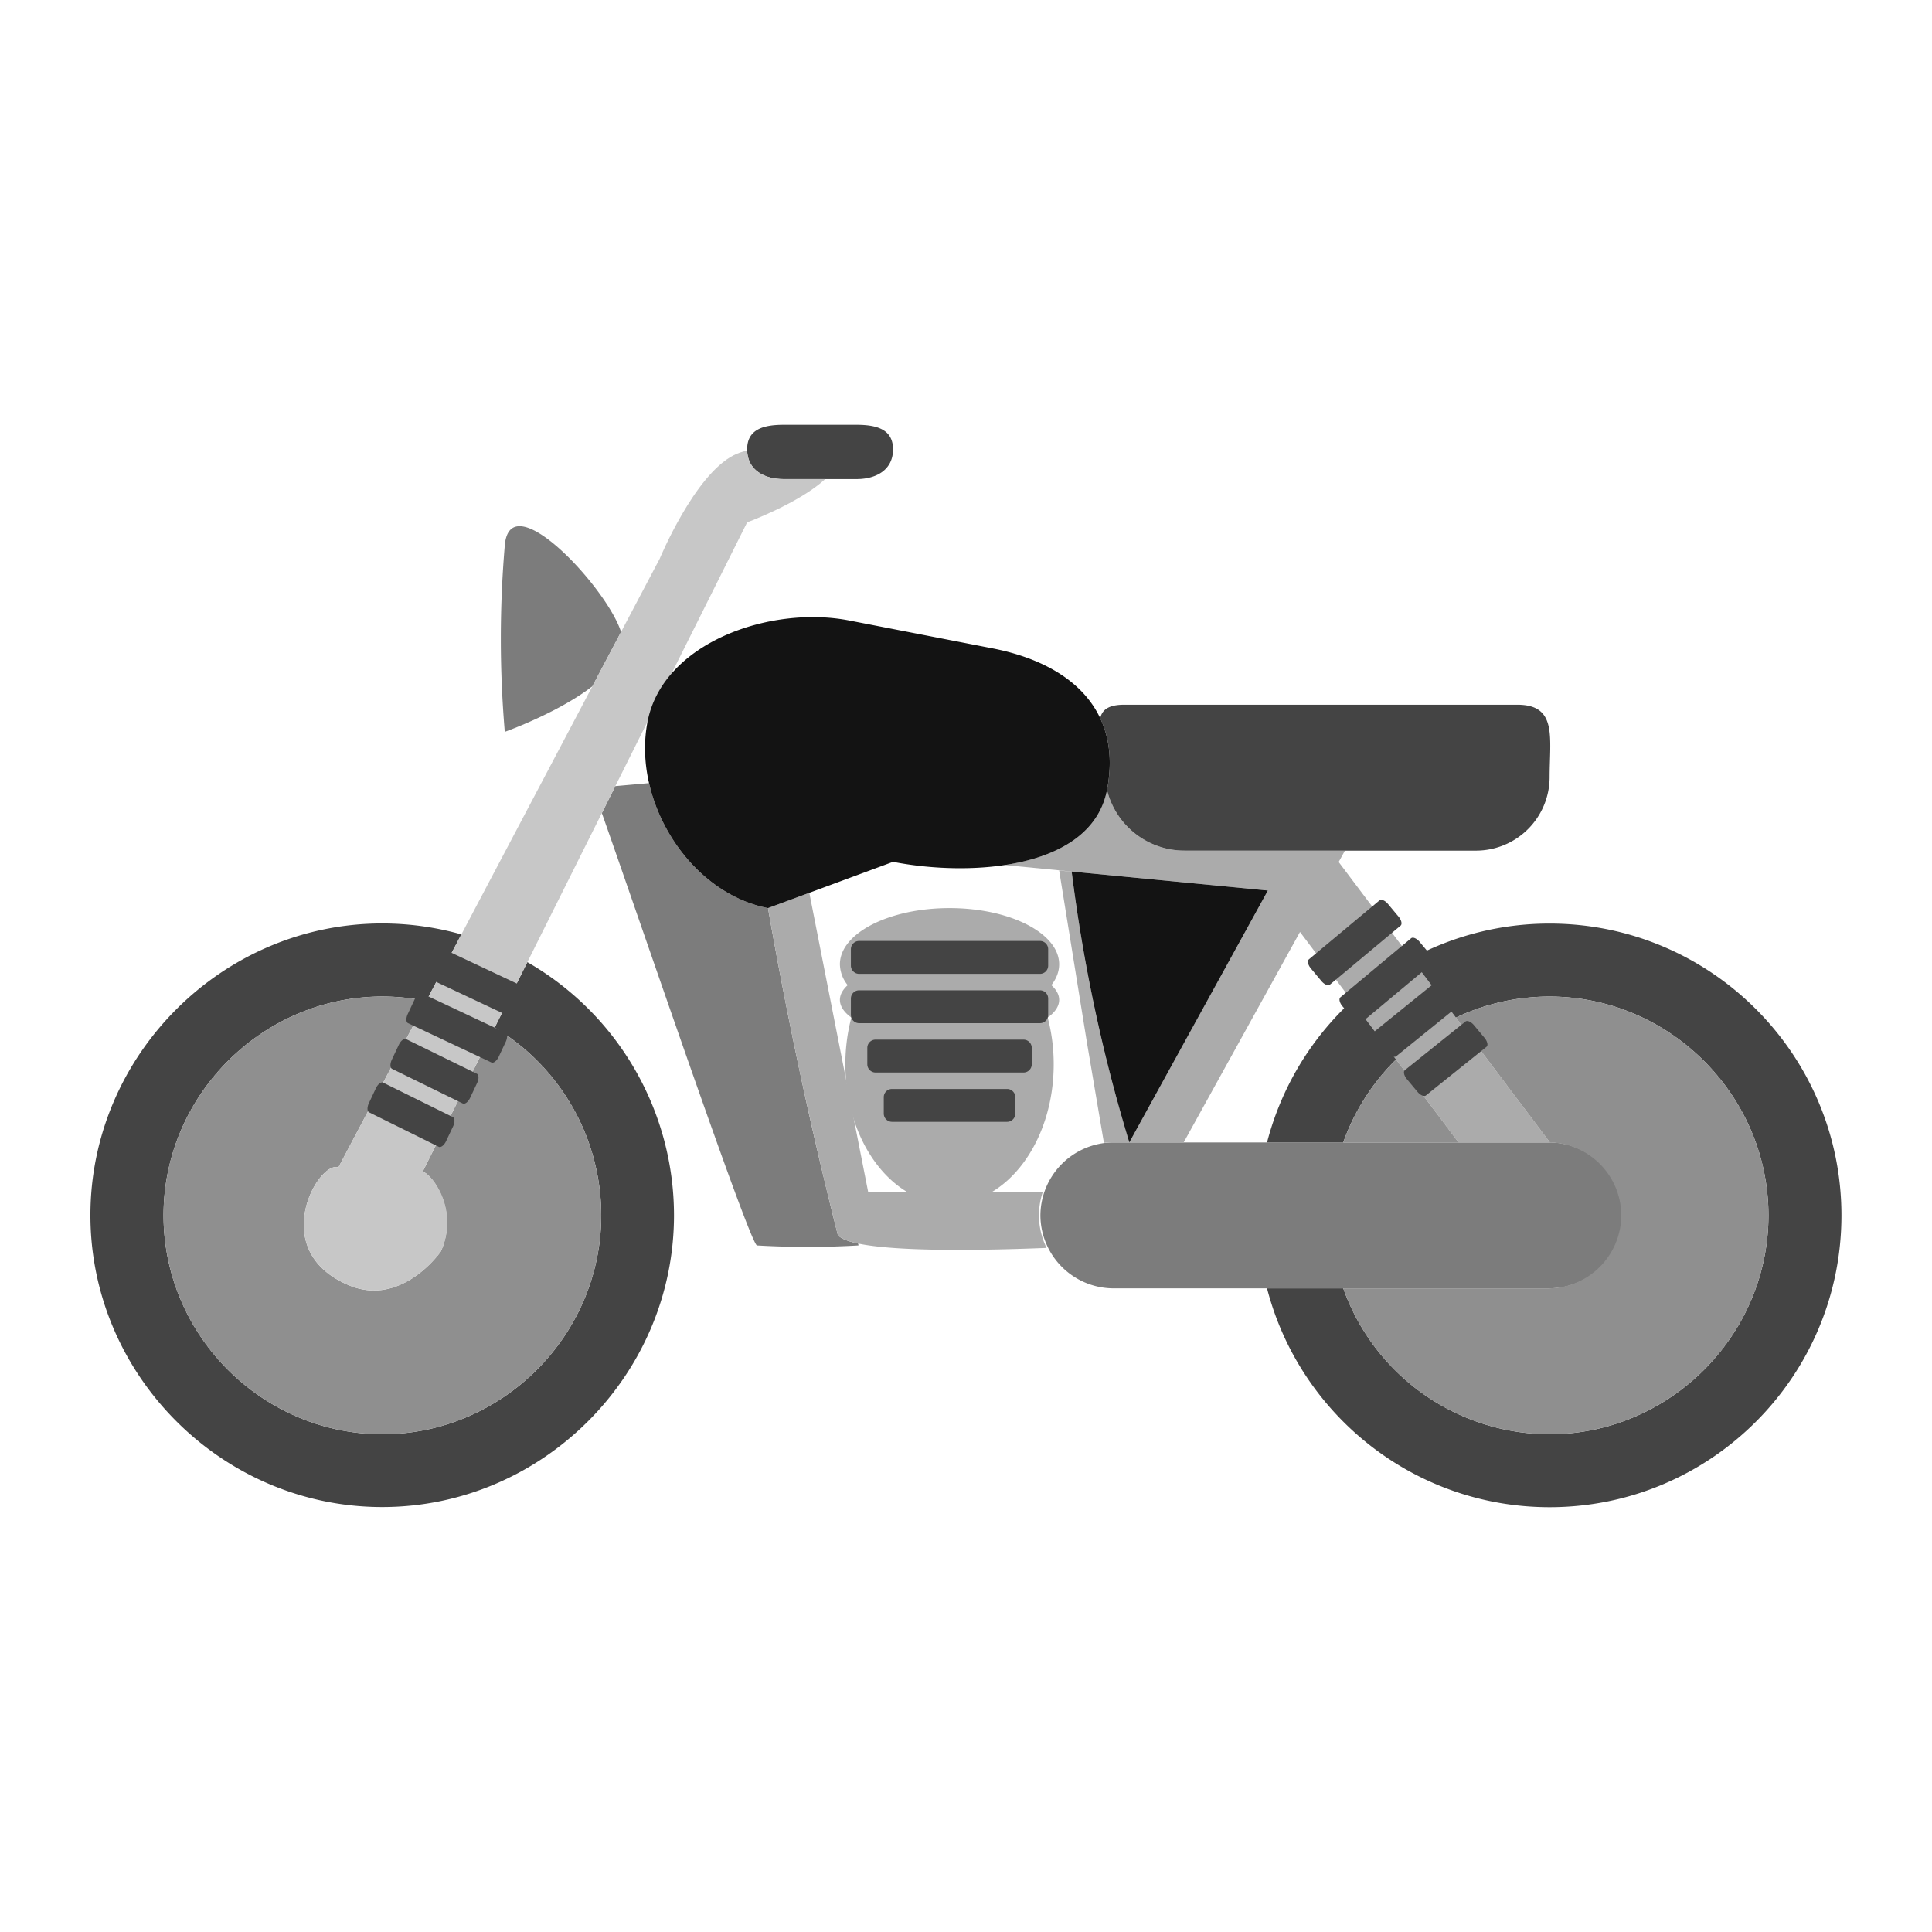 <svg xmlns="http://www.w3.org/2000/svg" xml:space="preserve" fill-rule="evenodd" stroke-linejoin="round" stroke-miterlimit="2" clip-rule="evenodd" viewBox="0 0 64 64">
  <g id="grey">
    <path fill="#7c7c7c" d="M19.623 22.734c-1.079.833-2.674 1.426-2.901 1.51a36.428 36.428 0 0 1 0-6.179c.175-2.056 3.397 1.421 3.851 2.87l-.95 1.799Zm.761 3.307 1.116-.099c.449 1.971 1.99 3.761 3.941 4.14a149.171 149.171 0 0 0 2.313 10.827c.095.121.333.214.674.285l.01.063c-1.12.065-2.244.065-3.364 0-.26-.11-4.021-11.167-5.137-14.322l.447-.894ZM53.75 40.262a2.428 2.428 0 0 1-2.417 2.416h-14.5a2.428 2.428 0 0 1-2.368-2.416 2.429 2.429 0 0 1 2.368-2.417h14.5a2.43 2.43 0 0 1 2.417 2.417Z"/>
    <path fill="#ababab" d="M34.67 41.339c-2.678.107-6.457.15-6.916-.43a149.171 149.171 0 0 1-2.313-10.827l1.369-.506 1.952 9.924h5.777a2.435 2.435 0 0 0 .131 1.839Zm1.899-3.48L36 34.5l-.914-5.663.414.038a53.557 53.557 0 0 0 1.91 8.97h-.577c-.089 0-.177.005-.264.014Zm.841-.014L42 29.5l-8.718-.844c1.663-.251 3.097-.98 3.389-2.486a2.643 2.643 0 0 0 2.579 2.008h5.303l-.208.377 6.999 9.29h-3.027l-5.253-6.972-3.854 6.972h-1.8Z"/>
    <path fill="#444" d="M36.446 23.792c.064-.281.276-.447.798-.447h13.019c1.334 0 1.07 1.083 1.07 2.417a2.439 2.439 0 0 1-2.416 2.416H39.25a2.643 2.643 0 0 1-2.579-2.008c.18-.924.086-1.716-.225-2.378Zm5.526 14.053a9.672 9.672 0 0 1 2.811-4.69l1.464 1.942a7.266 7.266 0 0 0-1.75 2.748h-2.525Zm2.525 4.833a7.27 7.27 0 0 0 6.836 4.834c3.977-.002 7.248-3.273 7.25-7.25-.002-3.978-3.275-7.25-7.253-7.25a7.25 7.25 0 0 0-3.102.697l-1.477-1.96a9.632 9.632 0 0 1 4.582-1.154c5.336 0 9.667 4.332 9.667 9.667s-4.331 9.666-9.667 9.666c-4.501 0-8.287-3.082-9.361-7.25h2.525ZM17.469 31.872a9.677 9.677 0 0 1 4.858 8.385c0 5.303-4.364 9.666-9.666 9.666-5.303 0-9.666-4.363-9.666-9.666 0-5.302 4.363-9.666 9.666-9.666.887 0 1.769.122 2.623.363l-1.163 2.204a7.297 7.297 0 0 0-1.451-.147c-3.978 0-7.252 3.273-7.253 7.251.002 3.977 3.273 7.248 7.25 7.25 3.976-.002 7.248-3.274 7.25-7.25a7.257 7.257 0 0 0-3.53-6.223l1.082-2.167Zm12.114-16.985c0 .667-.541.983-1.208.983h-2.417c-.667 0-1.208-.316-1.208-.983s.541-.815 1.208-.815h2.417c.667 0 1.208.148 1.208.815Z"/>
    <path fill="#8f8f8f" d="M16.387 34.039a7.257 7.257 0 0 1 3.53 6.223c-.002 3.976-3.274 7.248-7.25 7.25-3.977-.002-7.248-3.273-7.25-7.25.001-3.978 3.275-7.251 7.253-7.251.487 0 .973.05 1.451.147l-2.911 5.514c-.663-.241-2.38 2.754.341 3.902 1.761.743 3.053-1.118 3.053-1.118.607-1.357-.303-2.581-.604-2.641l2.387-4.776Zm31.841-.33a7.25 7.25 0 0 1 3.102-.697c3.978 0 7.251 3.272 7.253 7.25-.002 3.977-3.273 7.248-7.25 7.25a7.27 7.27 0 0 1-6.836-4.834h6.836a2.428 2.428 0 0 0 2.374-2.417 2.428 2.428 0 0 0-2.363-2.416l-3.116-4.136Zm.089 4.136h-3.82a7.266 7.266 0 0 1 1.75-2.748l2.07 2.748Z"/>
    <path fill="#c7c7c7" d="M27.338 15.87c-.878.805-2.588 1.433-2.588 1.433L14 38.815c.301.06 1.235 1.261.604 2.641 0 0-1.292 1.861-3.053 1.118-2.721-1.148-1.004-4.143-.341-3.902l10.643-20.163s1.145-2.767 2.455-3.43c.141-.071.29-.121.443-.153.02.64.554.944 1.207.944h1.38Z"/>
    <path fill="#ababab" d="M28.081 32.634a1.124 1.124 0 0 1-.258-.69c0-1.028 1.627-1.862 3.631-1.862 2.005 0 3.632.834 3.632 1.862 0 .243-.092.476-.258.69.166.151.258.316.258.488 0 .211-.137.41-.379.586a6.08 6.08 0 0 1 .198 1.548c0 2.555-1.546 4.63-3.451 4.63-1.904 0-3.45-2.075-3.45-4.63 0-.543.07-1.064.198-1.548-.242-.176-.379-.375-.379-.586 0-.172.092-.337.258-.488Z"/>
    <path fill="#444" d="M34.722 31.443v.545c0 .15-.122.272-.272.272h-5.991a.274.274 0 0 1-.272-.272v-.545c0-.15.122-.272.272-.272h5.991c.15 0 .272.122.272.272Zm0 1.634v.545c0 .15-.122.272-.272.272h-5.991a.274.274 0 0 1-.272-.272v-.545c0-.15.122-.272.272-.272h5.991c.15 0 .272.122.272.272Zm-.544 1.634v.545c0 .15-.122.272-.273.272h-4.902a.274.274 0 0 1-.272-.272v-.545c0-.15.122-.272.273-.272h4.901c.151 0 .273.122.273.272Zm-.545 1.634v.545c0 .15-.122.272-.272.272h-3.813a.274.274 0 0 1-.272-.272v-.545c0-.15.122-.272.272-.272h3.813c.15 0 .272.122.272.272Zm-16.185-3.309-.232.493c-.064.136-.172.22-.241.187l-2.761-1.3c-.07-.032-.074-.169-.01-.305l.232-.493c.064-.136.172-.22.242-.187l2.761 1.3c.069.032.073.169.009.305Zm-.696 1.478-.232.493c-.064.136-.172.22-.241.188l-2.761-1.301c-.07-.032-.074-.169-.01-.305l.232-.493c.064-.136.172-.22.242-.187l2.761 1.3c.069.033.073.169.009.305Zm-.947 1.361-.232.492c-.064.136-.172.22-.241.188l-2.342-1.147c-.07-.033-.074-.17-.01-.306l.232-.492c.064-.136.172-.22.242-.188l2.342 1.147c.069.033.073.17.009.306Zm-.795 1.435-.233.492c-.064.136-.172.22-.241.188l-2.307-1.142c-.069-.032-.073-.169-.009-.305l.232-.493c.064-.136.172-.22.241-.187L15 37.004c.069.033.074.17.01.306Zm30.97-7.363.349.418c.096.115.127.249.068.298l-2.343 1.955c-.059.049-.185-.005-.281-.12l-.349-.418c-.096-.116-.127-.249-.068-.298l2.343-1.956c.059-.049.185.005.281.121Zm1.047 1.254.349.418c.096.116.127.249.068.298l-2.343 1.956c-.059.049-.185-.005-.281-.121l-.349-.418c-.097-.115-.127-.249-.068-.298l2.343-1.955c.059-.049.185.005.281.12Zm.834 1.432.349.419c.096.115.127.248.068.298l-2.028 1.64c-.058.049-.184-.005-.281-.121l-.349-.418c-.096-.115-.126-.249-.068-.298l2.028-1.64c.059-.049.185.005.281.12Zm.965 1.327.349.418c.097.116.127.249.068.298l-2.007 1.611c-.059.049-.185-.005-.281-.121l-.349-.418c-.096-.115-.127-.249-.068-.298l2.007-1.61c.059-.049.185.005.281.12Z"/>
    <path fill="#131313" d="M36.671 26.17c-.509 2.619-4.469 2.889-7.088 2.38l-4.142 1.532c-2.618-.509-4.499-3.559-3.99-6.177.509-2.619 4.064-3.859 6.683-3.35l4.744.923c2.619.509 4.302 2.074 3.793 4.692ZM42 29.5l-4.59 8.345a53.602 53.602 0 0 1-1.91-8.974l6.5.629Z"/>
  </g>
</svg>
